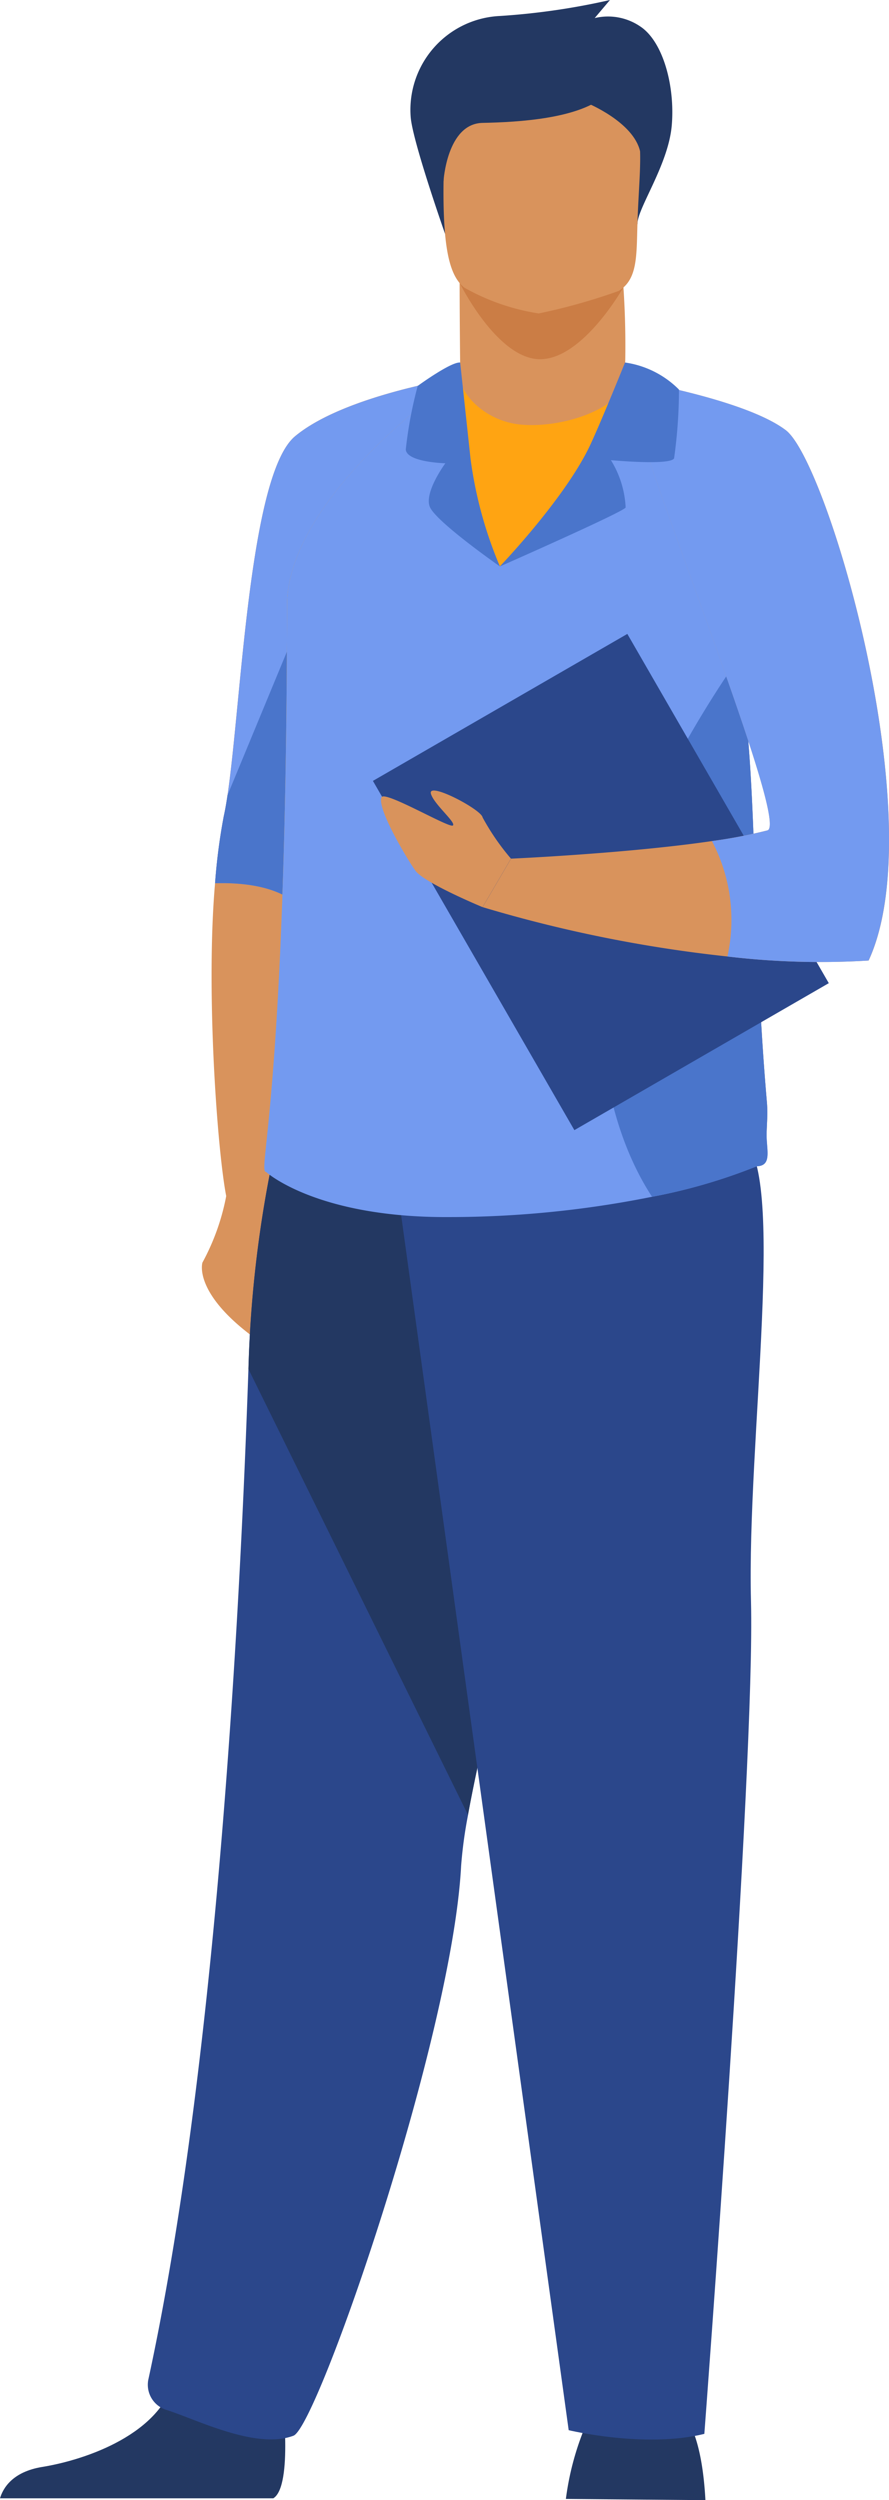 <svg xmlns="http://www.w3.org/2000/svg" width="65.751" height="184.771" viewBox="0 0 65.751 184.771"><defs><style>.a{fill:#233862;}.a,.b,.c,.d,.e,.f,.g{fill-rule:evenodd;}.b{fill:#d9935c;}.c{fill:#739af0;}.d{fill:#4a75cb;}.e{fill:#cb7d45;}.f{fill:#2b478b;}.g{fill:#ffa412;}</style></defs><g transform="translate(-3070.61 -3567.58)"><path class="a" d="M1278.113,1261.848s-2.409-6.849-2.538-8.627a6.943,6.943,0,0,1,6.6-7.46,51.388,51.388,0,0,0,8.139-1.18l-1.129,1.335a4.233,4.233,0,0,1,3.363.614c1.717,1.129,2.59,4.466,2.335,7.341s-2.5,6.037-2.535,7.227-14.234.75-14.234.75" transform="translate(1825.409 2323)"/><path class="b" d="M1229.653,1517.77a16.845,16.845,0,0,1-1.769,4.97s-.75,2.312,4.152,5.782.136-10.752.136-10.752h-2.519" transform="translate(1857.698 2138.15)"/><path class="b" d="M1248.446,1330.82s-2.749,14.713-5.746,30.083c-3.256,16.705-6.81,34.186-7.447,34.4-1.226.407-3.1-1.193-3.916-3.234-.656-1.643-1.782-15.14-1.016-23.861a43.831,43.831,0,0,1,.644-4.957c1.226-5.513,1.6-25.012,5.271-28.075s12.21-4.356,12.21-4.356" transform="translate(1856.195 2264.647)"/><path class="c" d="M1248.985,1330.82s-1.585,8.479-3.657,19.289c-.656,3.428-1.365,7.091-2.089,10.794-2.936,5.756-5.458,9.672-6.234,8.935-1.591-1.5-4.378-1.685-6.144-1.63a43.774,43.774,0,0,1,.644-4.957c.1-.437.188-.957.278-1.552,1.025-6.936,1.61-23.7,4.993-26.522,3.677-3.062,12.21-4.356,12.21-4.356" transform="translate(1855.656 2264.647)"/><path class="d" d="M1245.327,1370.239c-.656,3.428-1.365,7.091-2.089,10.794-2.936,5.756-5.458,9.672-6.234,8.935-1.591-1.5-4.378-1.685-6.144-1.63a43.774,43.774,0,0,1,.644-4.957c.1-.437.188-.957.278-1.552l8.805-21.258,4.74,9.669" transform="translate(1855.656 2244.517)"/><path class="b" d="M1299.017,1310.264a65.094,65.094,0,0,0-.385-9.5l-11.842,1.937s0,3.612.052,7.625h-.013s-.323,3.722,4.259,4.265,8.055-1.452,7.929-4.323" transform="translate(1817.812 2284.987)"/><path class="e" d="M1286.68,1309.01s2.791,5.714,5.989,5.714,6.2-5.374,6.2-5.374l-12.184-.339" transform="translate(1817.886 2279.404)"/><path class="a" d="M1311.1,1802.145a20.855,20.855,0,0,1,1.429-5.355c1-2,7.35-.724,7.35-.724s1.268,1.09,1.542,6.17l-10.322-.091" transform="translate(1801.363 1950.116)"/><path class="a" d="M1201.884,1793.344c1.491-.912.644-7.706.644-7.706s-6.956-5.565-7.913-1.306-6.606,6.173-9.824,6.694c-2.218.362-2.907,1.591-3.12,2.318h20.213" transform="translate(1888.94 1958.871)"/><path class="b" d="M1284.639,1279.039a16.238,16.238,0,0,0,5.5,1.908,44.24,44.24,0,0,0,5.914-1.662c1.41-.854,1.319-2.584,1.391-4.986.087-2.846.375-5.077.055-6.716-.375-1.963-1.62-3.078-5.1-3.382-6.39-.553-9.054,1.048-9.164,3.188-.029.576-.055,1.125-.074,1.646-.255,6.681.272,9.051,1.481,10.005" transform="translate(1820.312 2309.799)"/><path class="f" d="M1239.147,1550.854a32.742,32.742,0,0,0-.511,3.758c-.647,12.611-10.613,41.443-12.4,42.115-2.758,1.041-7.1-1.174-9.374-1.9a1.945,1.945,0,0,1-1.368-2.212c4.935-22.694,6.749-55.373,7.411-74.72a87.842,87.842,0,0,1,2.005-16.479s24.311-6.487,24.456,1.72c.129,7.26-8.052,35.738-10.222,47.716" transform="translate(1866.079 2150.862)"/><path class="a" d="M1254.74,1550.854,1238.5,1517.9a87.849,87.849,0,0,1,2-16.479s24.311-6.487,24.456,1.72c.129,7.26-8.052,35.738-10.222,47.716" transform="translate(1850.487 2150.862)"/><path class="f" d="M1271.99,1505.72l12.854,93.152s5.643,1.358,10.034.272c0,0,3.764-49.543,3.45-61.52s2.7-32.049-.689-34.26-25.649,2.357-25.649,2.357" transform="translate(1827.826 2148.309)"/><path class="g" d="M1279.273,1387.014a1.92,1.92,0,0,1-1.892,2l-20.252.31-14.875.226c-.7.013,1.5-5.562,1.549-41.9.01-8.11,12.566-16.838,12.8-16.838l0,0c0,1.167,1.84,3.324,4.676,3.509,3.363.22,7.492-1.452,7.492-3.392a9.309,9.309,0,0,1,1.019,1.316c1.682,2.448,5.064,8.414,7.224,18.8,1.7,8.2,1.051,19.169,2.276,33.319.091,1.022-.042,1.931-.016,2.645" transform="translate(1848.039 2264.654)"/><path class="c" d="M1278.526,1389.123a41.3,41.3,0,0,1-7.728,2.25,76.289,76.289,0,0,1-14.972,1.5c-9.846.064-13.572-3.331-13.572-3.331-.7.013,1.5-5.562,1.549-41.9.01-8.11,12.566-16.838,12.8-16.838l0,0s-.323,10.8,2.946,13.976c0,0,4.579-3.541,10.522-13.61,1.682,2.445,4.783,9.481,6.943,19.871a56.8,56.8,0,0,1,.922,6.894c.572,7.169.443,15.919,1.355,26.425.091,1.022-.042,1.931-.016,2.645.042,1.08.333,2.092-.747,2.108" transform="translate(1848.039 2264.654)"/><path class="d" d="M1330.436,1431.663a41.3,41.3,0,0,1-7.729,2.25c-1.584-2.416-3.58-6.778-3.858-13.649-.466-11.619,10.571-26.584,10.571-26.584l.424,6.8c.572,7.169.443,15.919,1.355,26.426.09,1.022-.042,1.93-.016,2.645.042,1.08.333,2.092-.747,2.108" transform="translate(1796.129 2222.114)"/><path class="f" d="M1300.671,1415.271l-18.817,10.862-14.9-25.811,18.817-10.862,14.9,25.811" transform="translate(1831.237 2224.969)"/><path class="b" d="M1320.6,1374.165a58.139,58.139,0,0,1-10.438-.3,100.367,100.367,0,0,1-18.109-3.647l2.1-3.583s8.579-.378,14.865-1.3a36.5,36.5,0,0,0,4.1-.789c1.365-.365-5.416-17.552-8.838-27.661-.818-2.412-1.442-4.424-1.72-5.7,0,0,.6.1,1.536.281,2.665.527,8.078,1.762,10.38,3.505,3.117,2.354,10.9,28.928,6.125,39.2" transform="translate(1814.253 2264.403)"/><path class="c" d="M1345.3,1374.686a58.126,58.126,0,0,1-10.438-.3,12.5,12.5,0,0,0-1.145-8.53,36.467,36.467,0,0,0,4.1-.789c1.365-.365-5.416-17.552-8.838-27.661-.275-3.269-.42-5.455-.42-5.455l.236.032c2.665.527,8.078,1.762,10.38,3.505,3.117,2.354,10.9,28.928,6.125,39.2" transform="translate(1789.549 2263.883)"/><path class="d" d="M1296.01,1342.522s9.167-4.039,9.3-4.356a7.288,7.288,0,0,0-1.09-3.5s4.4.411,4.673-.136a37.013,37.013,0,0,0,.362-5.08,7.015,7.015,0,0,0-3.99-2s-1.989,4.925-2.723,6.4c-1.953,3.9-6.535,8.666-6.535,8.666" transform="translate(1811.573 2266.921)"/><path class="d" d="M1279.259,1334.524a30.568,30.568,0,0,0,2.176,7.987s-4.786-3.337-5.193-4.424,1.158-3.2,1.158-3.2-2.859-.068-2.927-1.019a30.7,30.7,0,0,1,.883-4.7s2.461-1.795,3.14-1.727l.763,7.078" transform="translate(1826.149 2266.931)"/><path class="a" d="M1282.52,1270.146s.249-4.259,2.891-4.311,7.24-.307,9.151-2.1-11.353-.973-11.353-.973-1.6,5.128-.689,7.389" transform="translate(1820.892 2310.827)"/><path class="a" d="M1315.94,1265.285s3.447,1.4,3.929,3.593c0,0,1.135-8.074-3.929-3.593" transform="translate(1798.088 2309.907)"/><path class="b" d="M1278.432,1430.287a17.52,17.52,0,0,1-2.1-3.049c-.078-.573-4.078-2.687-3.819-1.746.21.767,1.908,2.154,1.617,2.348s-5.028-2.593-5.268-2.092c-.369.776,1.846,4.508,2.5,5.423s4.97,2.7,4.97,2.7l2.1-3.583" transform="translate(1829.969 2200.75)"/></g></svg>